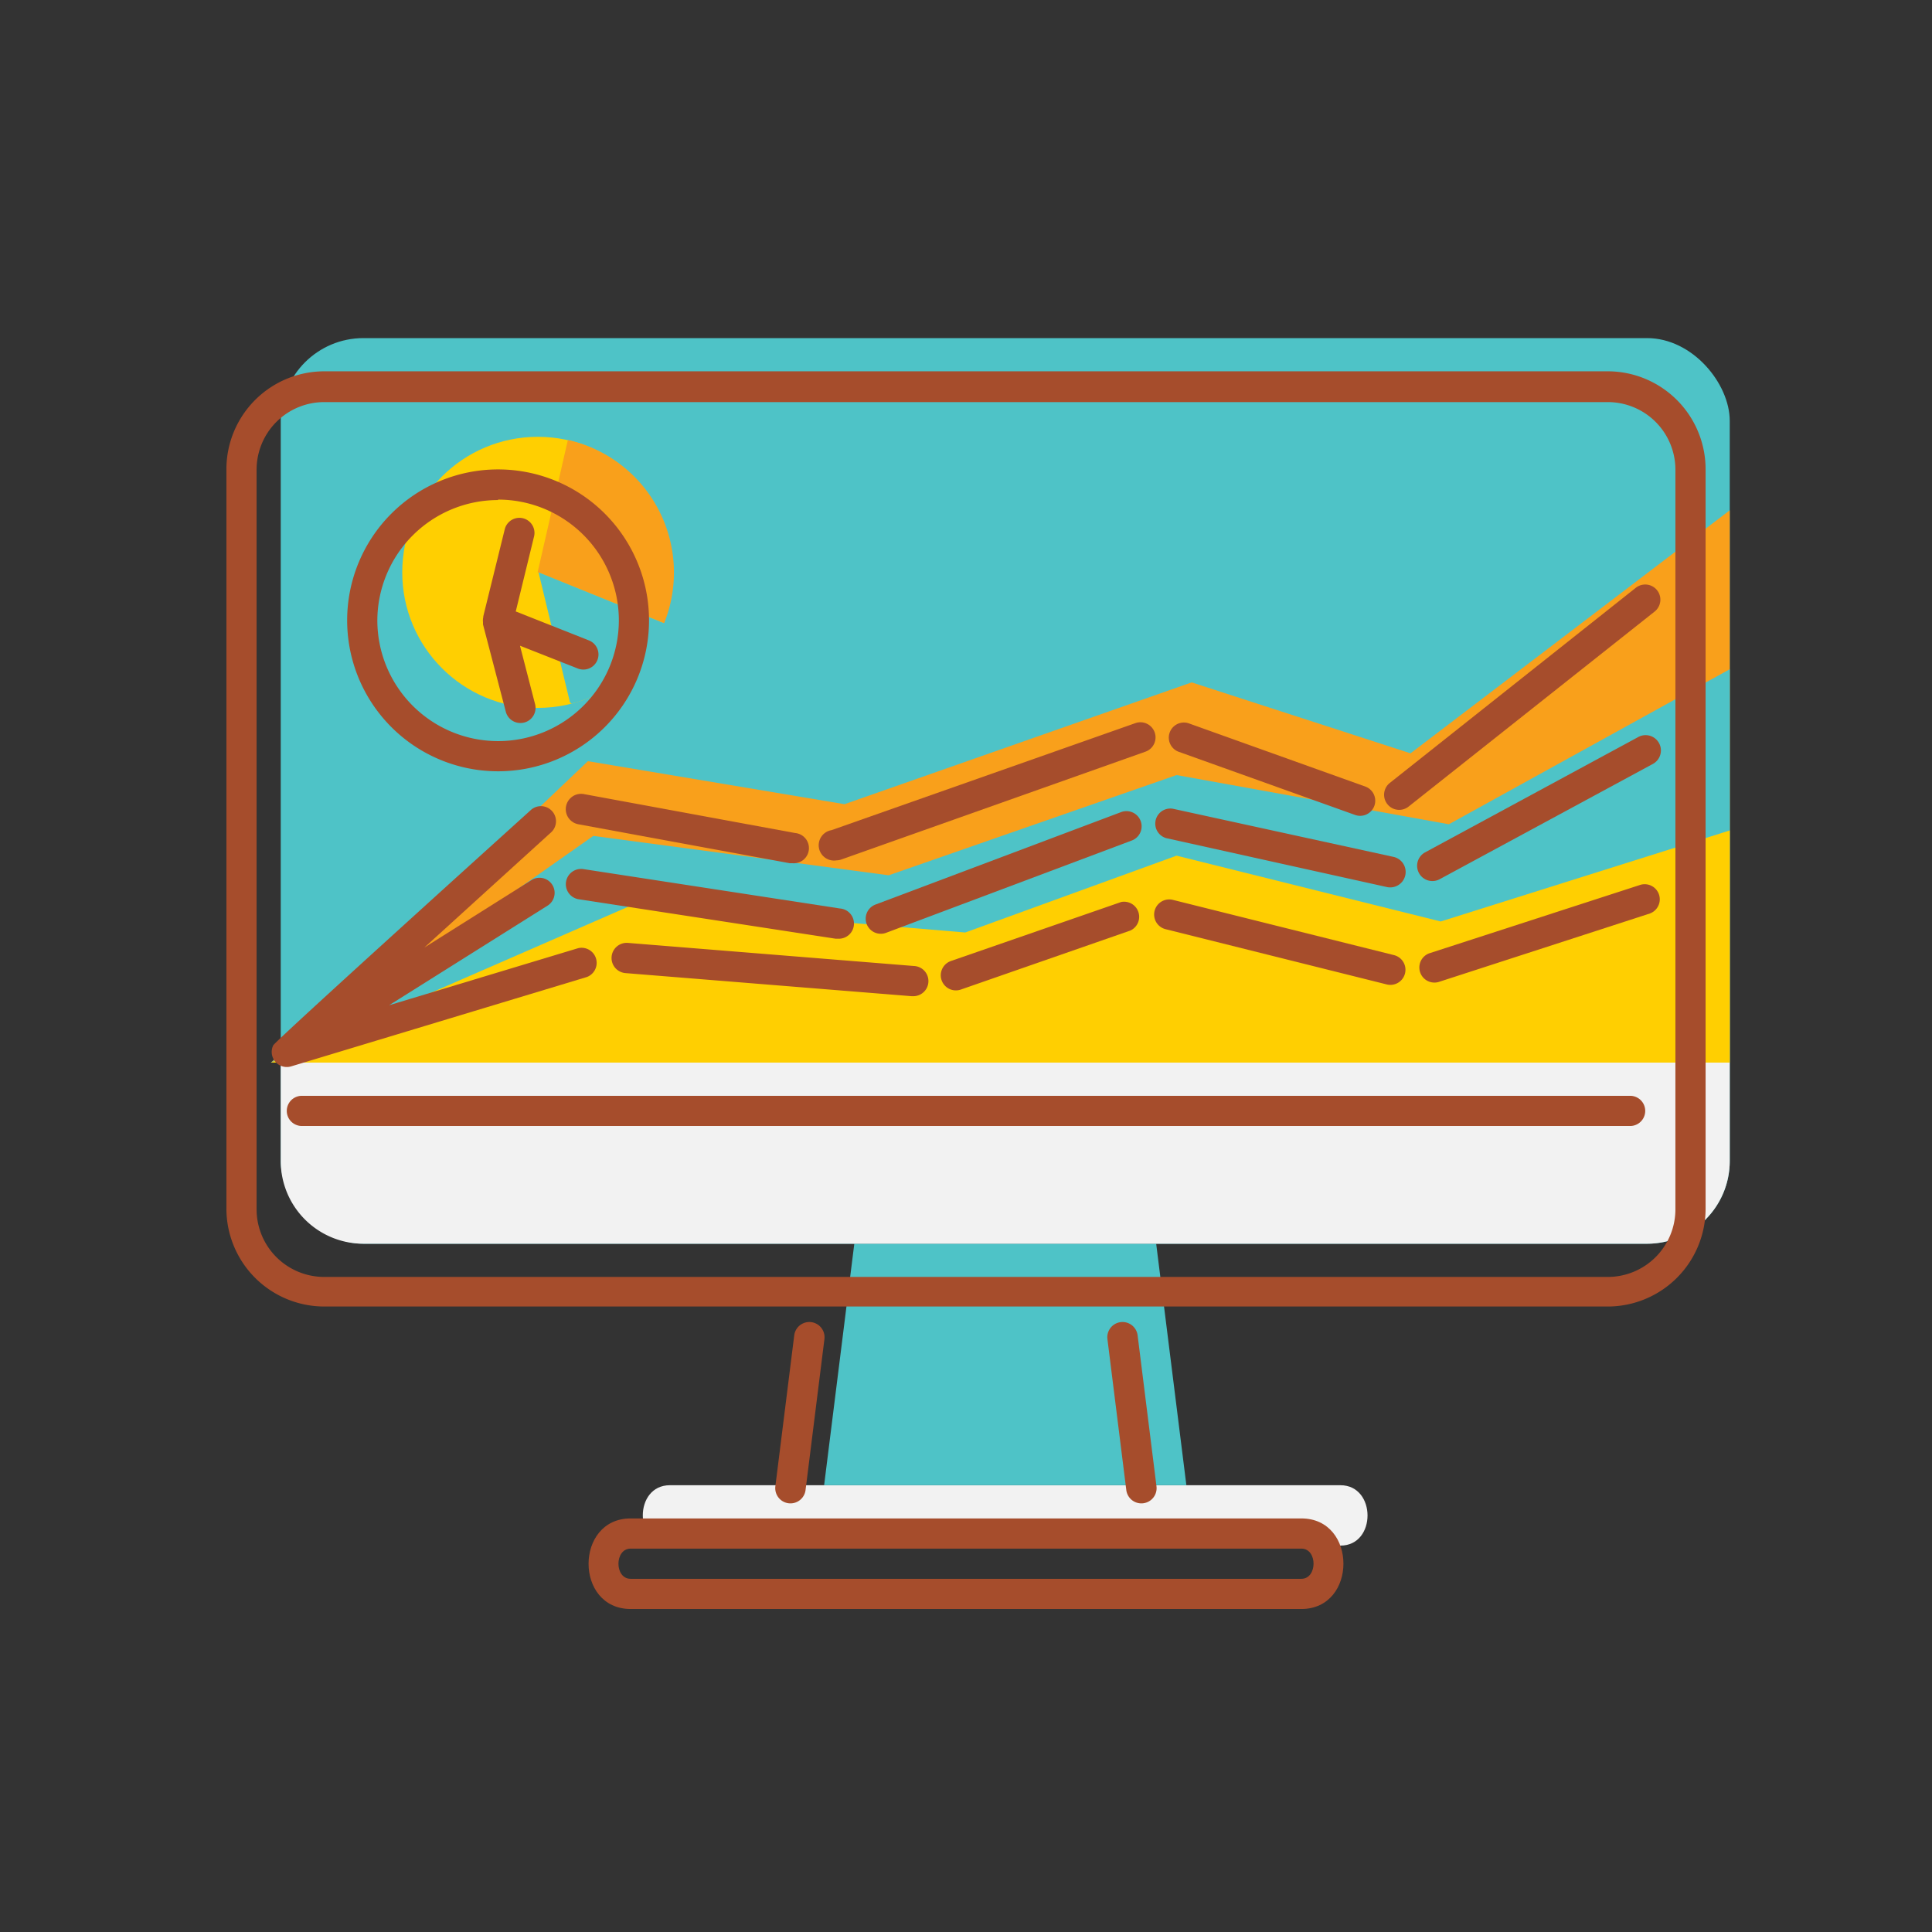 <?xml version="1.0" ?><svg viewBox="0 0 128 128" xmlns="http://www.w3.org/2000/svg"><rect x="0" y="0" width="128" height="128" fill="#333333" stroke="none"/><defs><style>.cls-1{fill:#f2f2f2;}.cls-2{fill:#4ec3c7;}.cls-3{fill:#ffcf01;}.cls-4{fill:#f9a01b;}.cls-5{fill:#a64d2c;}</style></defs><title/><g data-name="11 Data Visualization" id="_11_Data_Visualization"><path class="cls-1" d="M88.81,98.4H44.38c-2.4,0-2.38,4,0,4H88.81C91.21,102.4,91.19,98.4,88.81,98.4Z"/><polygon class="cls-2" points="78.6 98.4 54.6 98.4 56.6 82.4 76.6 82.4 78.6 98.4"/><rect class="cls-2" height="60" rx="5.48" ry="5.48" width="96" x="18.6" y="22.4"/><circle class="cls-3" cx="35.63" cy="37.92" r="8.98"/><path class="cls-4" d="M37.62,29.16l-2,8.75L44,41.29a9,9,0,0,0-6.33-12.13Z"/><path class="cls-2" d="M44,41.29l-8.32-3.37,2.08,8.6.1.1A9,9,0,0,0,44,41.29Z"/><polygon class="cls-4" points="17.95 70.4 38.95 50.43 55.95 53.28 78.95 45.21 93.45 49.91 114.6 33.81 114.6 70.4 17.95 70.4"/><polygon class="cls-2" points="17.95 70.4 39.31 55.38 58.88 57.99 77.95 51.35 95.99 54.61 114.6 44.34 114.6 70.4 17.95 70.4"/><polygon class="cls-3" points="17.95 70.4 41.95 59.93 63.95 61.78 77.95 56.69 95.45 61.05 114.6 55.02 114.6 70.4 17.95 70.4"/><path class="cls-1" d="M114.6,76.92V70.4h-96v6.52a5.48,5.48,0,0,0,5.48,5.48h85A5.48,5.48,0,0,0,114.6,76.92Z"/><path class="cls-5" d="M106.52,24.6h-85A6.49,6.49,0,0,0,15,31.08v49a6.49,6.49,0,0,0,6.48,6.48h85A6.49,6.49,0,0,0,113,80.12v-49A6.49,6.49,0,0,0,106.52,24.6ZM111,80.12a4.48,4.48,0,0,1-4.48,4.48h-85A4.48,4.48,0,0,1,17,80.12v-49a4.48,4.48,0,0,1,4.48-4.48h85A4.48,4.48,0,0,1,111,31.08Z"/><path class="cls-5" d="M53.37,98.72l1.25-10a1,1,0,0,0-2-.25l-1.25,10A1,1,0,0,0,53.37,98.72Z"/><path class="cls-5" d="M76.62,98.47l-1.25-10a1,1,0,0,0-2,.25l1.25,10A1,1,0,0,0,76.62,98.47Z"/><path class="cls-5" d="M86.22,100.6H41.78c-3.71,0-3.72,6,0,6H86.22C89.93,106.6,89.94,100.6,86.22,100.6Zm0,4H41.78c-1.08,0-1.07-2,0-2H86.22C87.3,102.6,87.29,104.6,86.22,104.6Z"/><path class="cls-5" d="M108,72.6H20a1,1,0,0,0,0,2h88a1,1,0,0,0,0-2Z"/><path class="cls-5" d="M33,51.1a10,10,0,1,0-10-10A10,10,0,0,0,33,51.1Zm0-18a8,8,0,1,1-8,8A8,8,0,0,1,33,33.13Z"/><path class="cls-5" d="M32,41.22s0,.06,0,.09,0,0,0,.06l1.51,5.78a1,1,0,0,0,1.94-.5l-1-3.87,3.83,1.51a1,1,0,0,0,.74-1.86l-4.85-1.92,1.22-5a1,1,0,0,0-1.94-.48l-1.43,5.8s0,0,0,.05A1,1,0,0,0,32,41.22Z"/><path class="cls-5" d="M19.29,70.65l19.59-5.92a1,1,0,0,0-.58-1.91L25.78,66.6,36.28,60a1,1,0,0,0-1.07-1.69l-7.1,4.47,8.44-7.67a1,1,0,0,0-1.34-1.48c-.23.21-17,15.35-17.11,15.63A1,1,0,0,0,19.29,70.65Z"/><path class="cls-5" d="M38.32,54.61l14,2.58.18,0a1,1,0,0,0,.18-2l-14-2.58A1,1,0,0,0,38.32,54.61Z"/><path class="cls-5" d="M55.42,57a1,1,0,0,0,.33-.06L75.89,49.8a1,1,0,0,0-.67-1.89L55.09,55A1,1,0,0,0,55.42,57Z"/><path class="cls-5" d="M78.07,49.8,89.8,54a1,1,0,0,0,.68-1.88L78.75,47.92A1,1,0,0,0,78.07,49.8Z"/><path class="cls-5" d="M108.38,38.94,92.08,51.87a1,1,0,0,0,1.24,1.57l16.3-12.92A1,1,0,0,0,108.38,38.94Z"/><path class="cls-5" d="M55.5,62.19a1,1,0,0,0,.15-2l-17-2.61a1,1,0,0,0-.3,2l17,2.61Z"/><path class="cls-5" d="M74.26,53.81,58,59.93a1,1,0,1,0,.71,1.87L75,55.68A1,1,0,0,0,74.26,53.81Z"/><path class="cls-5" d="M77.27,55.53l14.62,3.24a1,1,0,0,0,.43-2L77.7,53.58A1,1,0,0,0,77.27,55.53Z"/><path class="cls-5" d="M108.52,48.84,94.4,56.48a1,1,0,0,0,1,1.76l14.13-7.64A1,1,0,0,0,108.52,48.84Z"/><path class="cls-5" d="M41.44,64.47,60.39,66h.08a1,1,0,0,0,.08-2L41.6,62.47A1,1,0,0,0,41.44,64.47Z"/><path class="cls-5" d="M74.28,59.76,63,63.67a1,1,0,0,0,.66,1.89l11.23-3.91A1,1,0,0,0,74.28,59.76Z"/><path class="cls-5" d="M92.36,63.28,77.71,59.62a1,1,0,0,0-.49,1.94l14.65,3.66A1,1,0,0,0,92.36,63.28Z"/><path class="cls-5" d="M108.69,58.62l-14,4.54a1,1,0,0,0,.62,1.9l14-4.54A1,1,0,0,0,108.69,58.62Z"/></g></svg>